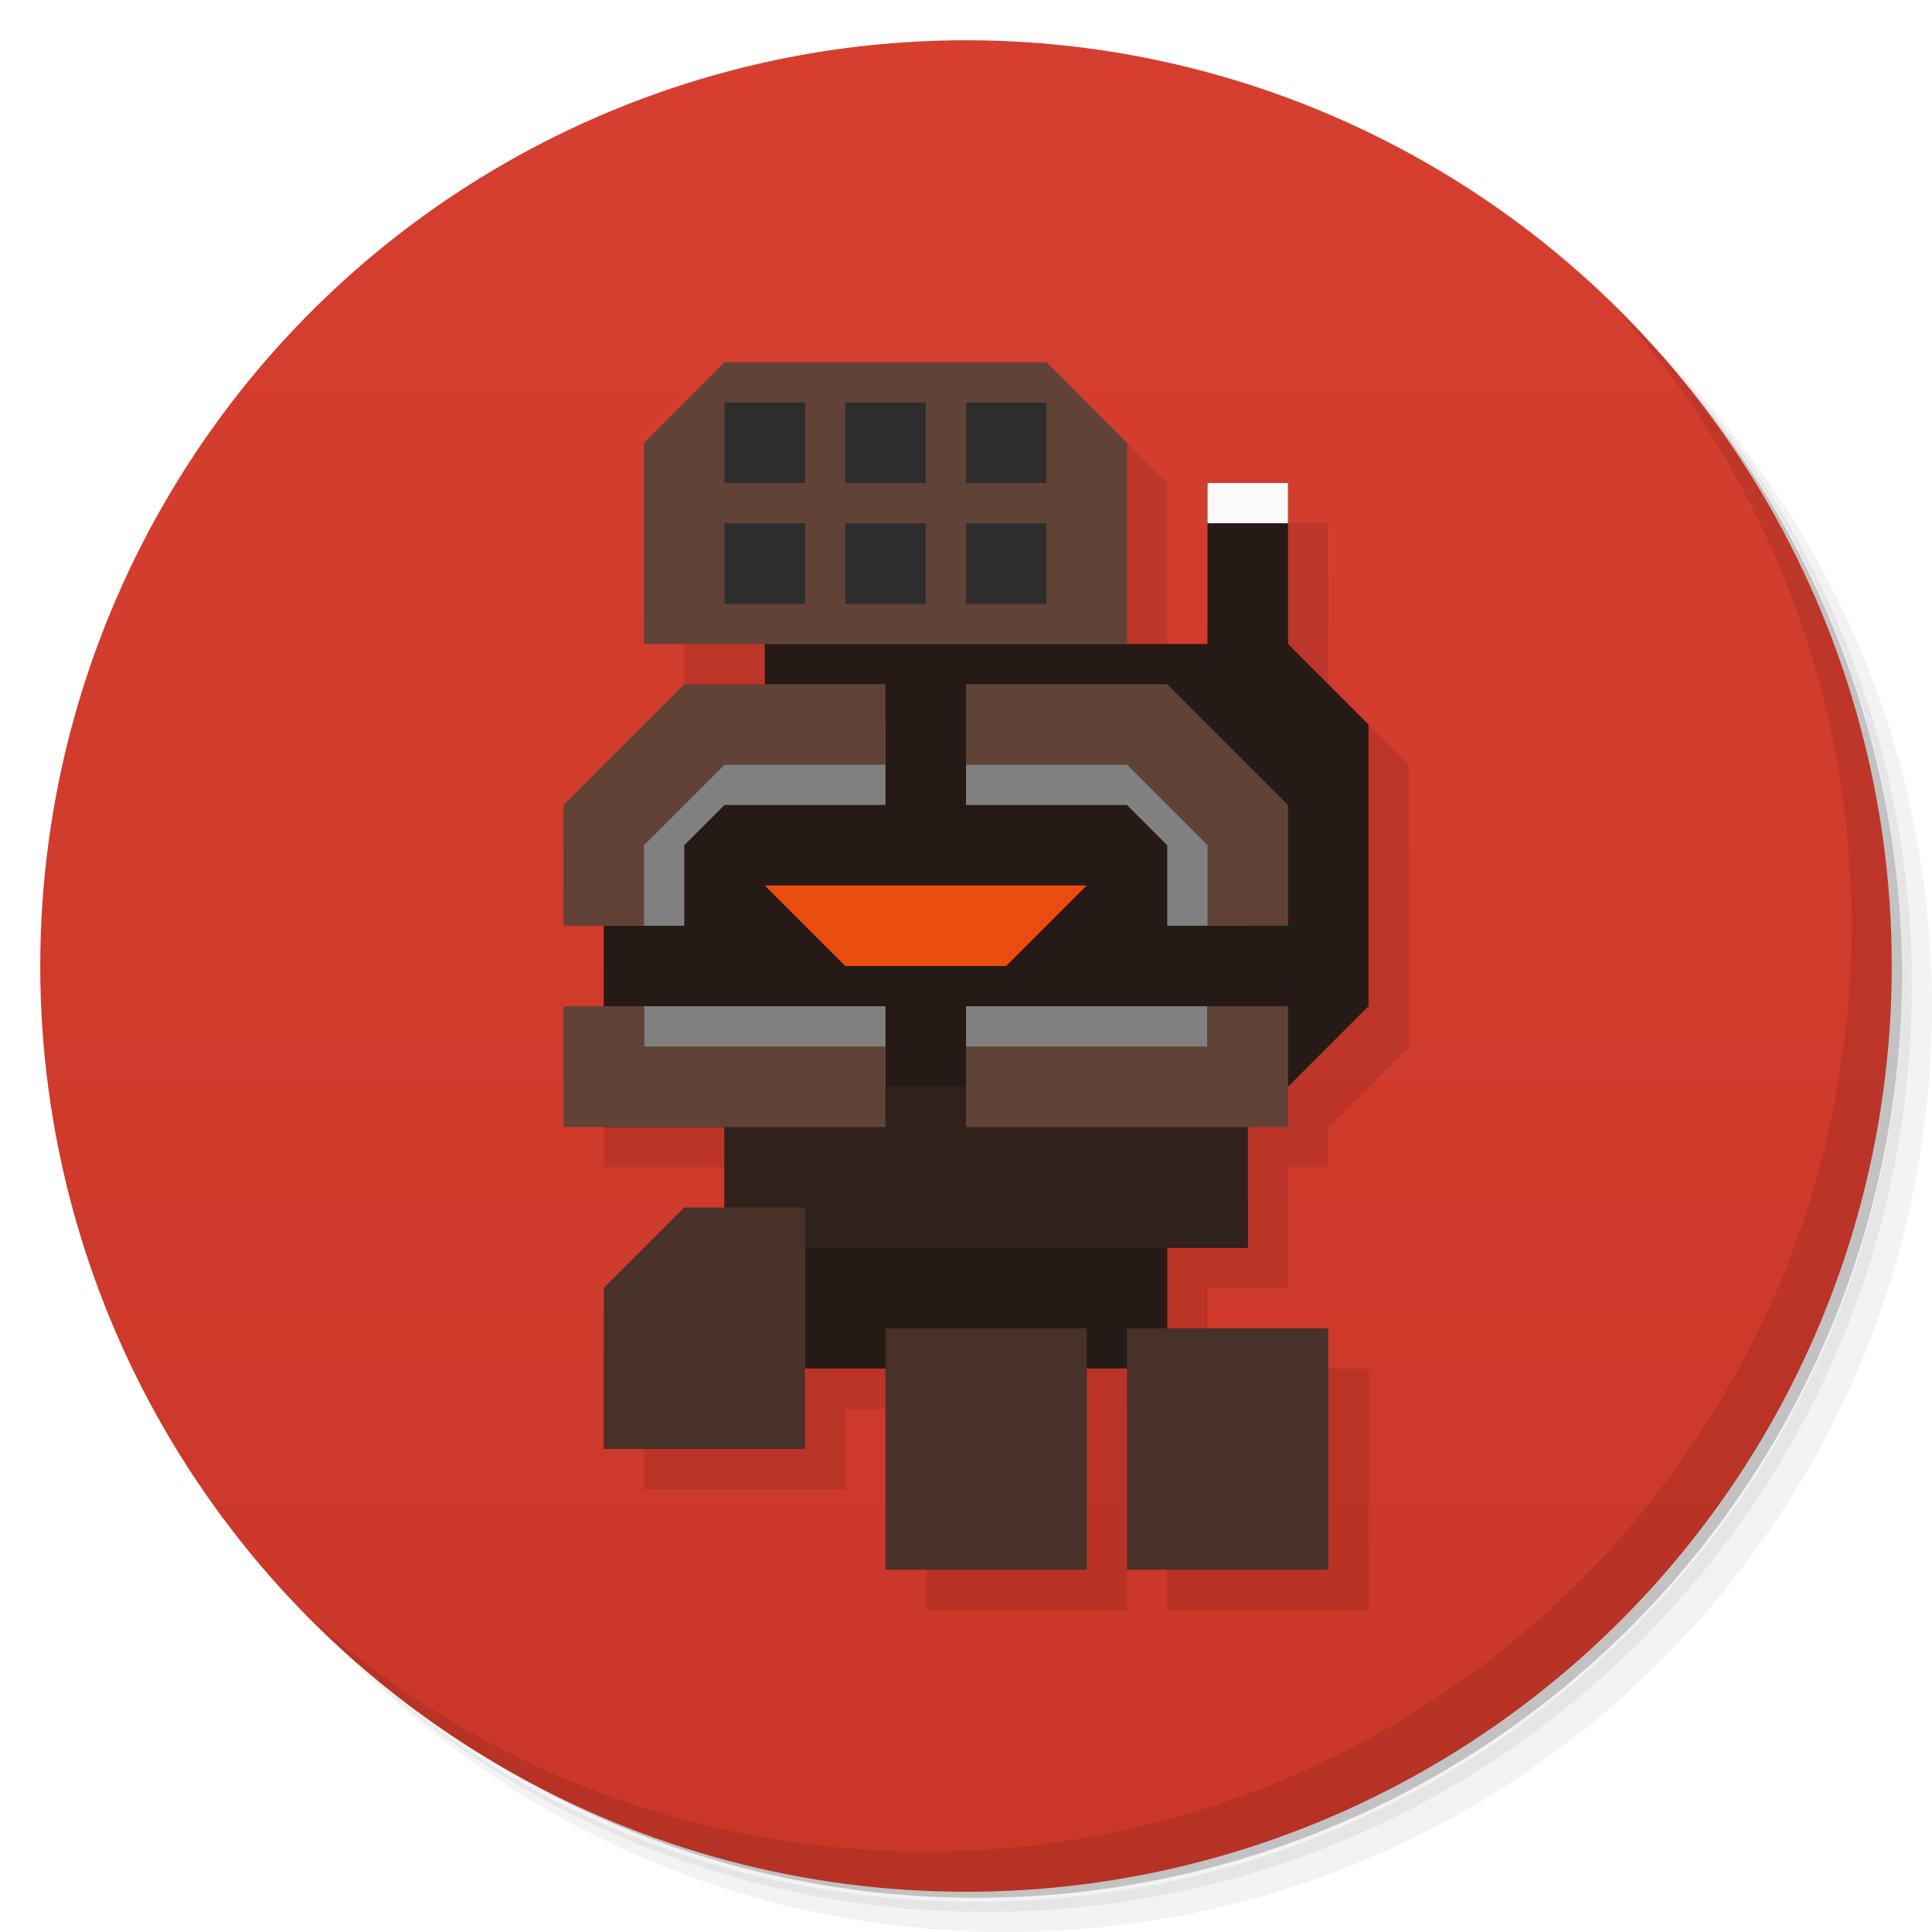 <svg version="1.1" viewBox="0 0 48 48" xmlns="http://www.w3.org/2000/svg">
 <defs>
  <linearGradient id="bg" x2="0" y1="1" y2="47" gradientUnits="userSpaceOnUse">
   <stop style="stop-color:#d63f30" offset="0"/>
   <stop style="stop-color:#ca3728" offset="1"/>
  </linearGradient>
 </defs>
 <path d="m36.31 5c5.859 4.062 9.688 10.831 9.688 18.5 0 12.426-10.07 22.5-22.5 22.5-7.669 0-14.438-3.828-18.5-9.688 1.037 1.822 2.306 3.499 3.781 4.969 4.085 3.712 9.514 5.969 15.469 5.969 12.703 0 23-10.298 23-23 0-5.954-2.256-11.384-5.969-15.469-1.469-1.475-3.147-2.744-4.969-3.781zm4.969 3.781c3.854 4.113 6.219 9.637 6.219 15.719 0 12.703-10.297 23-23 23-6.081 0-11.606-2.364-15.719-6.219 4.16 4.144 9.883 6.719 16.219 6.719 12.703 0 23-10.298 23-23 0-6.335-2.575-12.06-6.719-16.219z" style="opacity:.05"/>
 <path d="m41.28 8.781c3.712 4.085 5.969 9.514 5.969 15.469 0 12.703-10.297 23-23 23-5.954 0-11.384-2.256-15.469-5.969 4.113 3.854 9.637 6.219 15.719 6.219 12.703 0 23-10.298 23-23 0-6.081-2.364-11.606-6.219-15.719z" style="opacity:.1"/>
 <path d="m31.25 2.375c8.615 3.154 14.75 11.417 14.75 21.13 0 12.426-10.07 22.5-22.5 22.5-9.708 0-17.971-6.135-21.12-14.75a23 23 0 0 0 44.875-7 23 23 0 0 0-16-21.875z" style="opacity:.2"/>
 <circle cx="24" cy="24" r="23" style="fill:url(#bg)"/>
 <path d="m40.03 7.531c3.712 4.084 5.969 9.514 5.969 15.469 0 12.703-10.297 23-23 23-5.954 0-11.384-2.256-15.469-5.969 4.178 4.291 10.01 6.969 16.469 6.969 12.703 0 23-10.298 23-23 0-6.462-2.677-12.291-6.969-16.469z" style="opacity:.1"/>
 <path d="m19 10-2 2v5h3v1h-2l-3 3v3h1v2h-1v3h4v2h-1l-2 2v4h5v-2h2v5h5v-5h1v5h5v-6h-4v-2h2v-3h1v-1l2-2v-7l-2-2v-4h-2v4h-2v-5l-2-2z" style="opacity:.1"/>
 <path d="m30 12v4h-11v3h-4v9h3v3h2v3h9v-3h2v-4h1l2-2v-7l-2-2v-4z" style="fill:#261a16"/>
 <rect x="18" y="27" width="13" height="4" style="fill:#31211c;paint-order:stroke fill markers"/>
 <rect x="30" y="12" width="2" height="1" style="fill:#f9f9f9;paint-order:stroke fill markers"/>
 <path d="m15 36h5v-6h-3l-2 2z" style="fill:#483129"/>
 <rect x="22" y="33" width="5" height="6" style="fill:#483129;paint-order:stroke fill markers"/>
 <rect x="28" y="33" width="5" height="6" style="fill:#483129;paint-order:stroke fill markers"/>
 <path d="m17 18-2 2v3h2v-2l1-1h4v-2zm7 0v2h4l1 1v2h2v-3l-2-2zm-8 7v2h6v-2zm8 0v2h6v-2z" style="fill:#808080"/>
 <path d="m18 9-2 2v5h12v-5l-2-2zm-1 8-3 3v3h2v-2l2-2h4v-2zm7 0v2h4l2 2v2h2v-3l-3-3zm-10 8v3h8v-2h-6v-1zm16 0v1h-6v2h8v-3z" style="fill:#614237"/>
 <path d="m19 22h8l-2 2h-4z" style="fill:#ea4d0e"/>
 <path d="m18 10v2h2v-2zm3 0v2h2v-2zm3 0v2h2v-2zm-6 3v2h2v-2zm3 0v2h2v-2zm3 0v2h2v-2z" style="fill:#2d2d2d;paint-order:stroke fill markers"/>
</svg>
